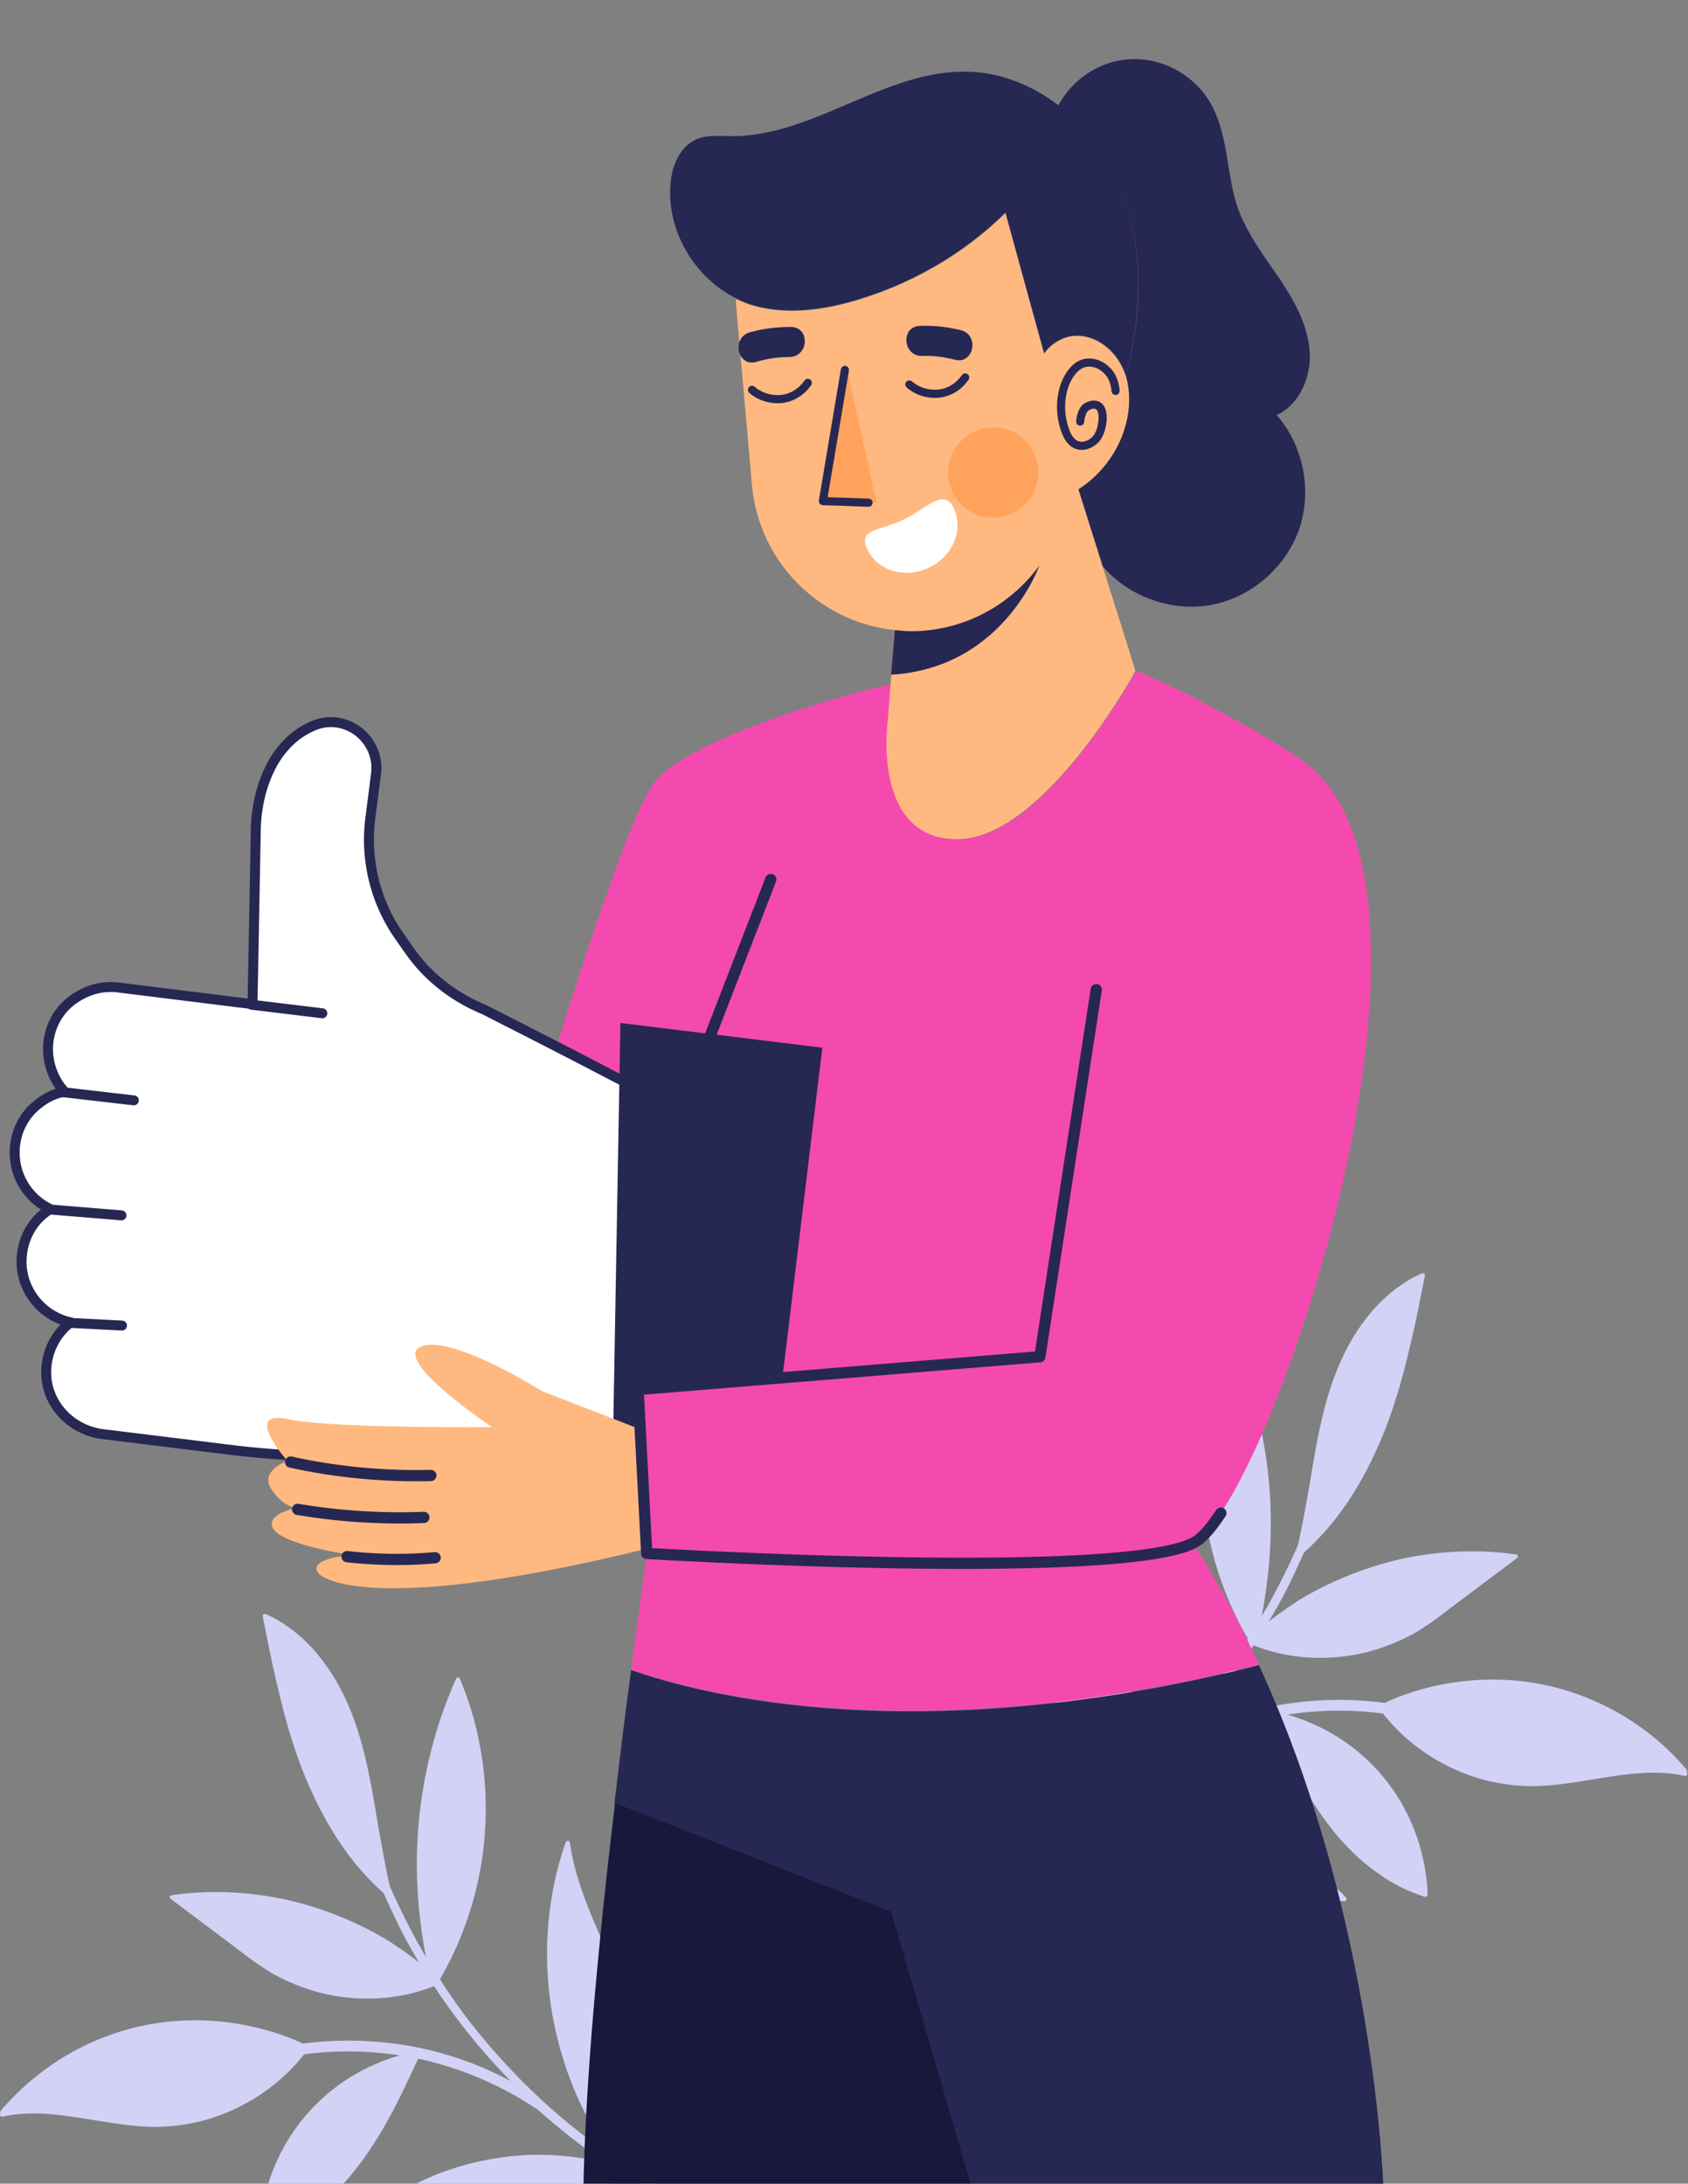 <svg width="334" height="432" viewBox="0 0 334 432" fill="none" xmlns="http://www.w3.org/2000/svg"><rect x="0" y="0" width="334" height="432" fill="#808080" stroke="none"/><g clip-path="url(#clip0_283_580)"><path d="M333.382 351.336c-4.782-1.063-9.67-.638-14.559.106-4.25.638-8.501 1.489-12.858 1.808-4.145.319-8.395-.107-12.433-1.17-7.758-2.126-14.878-6.698-19.872-13.078-6.27-.851-12.753-.744-18.916.213 2.975.85 5.738 2.02 8.395 3.508a37.821 37.821 0 0114.134 13.929 39.113 39.113 0 015.207 18.182c0 .212-.319.531-.532.425-3.294-1.063-6.376-2.552-9.139-4.572-5.101-3.509-9.245-8.293-12.539-13.397-3.613-5.423-6.376-11.377-9.139-17.331v-.106a67.743 67.743 0 00-23.698 10.101l-2.232 1.913c-3.613 3.084-7.438 6.061-11.477 8.719a53.25 53.25 0 019.883-1.595c7.864-.531 15.834.745 23.167 3.509 7.332 2.871 14.027 7.23 19.553 12.865.213.213.106.745-.319.745-4.888-.107-9.67-.213-14.558-.319-4.251-.107-8.608-.107-12.859-.319-4.144-.213-8.289-.638-12.327-1.808-6.164-1.807-12.008-5.741-14.665-11.696-.106 0-.212.107-.319.107-8.182 5.316-16.896 9.569-26.142 12.865-1.062.319-1.487-1.276-.531-1.595 8.076-2.871 15.834-6.592 23.166-11.058.744-.425 1.488-.957 2.232-1.382-.531-4.572-1.169-9.144-1.381-13.716-.213-4.359-.107-8.719.531-12.972.637-4.359 1.913-8.399 3.507-12.546 3.188-8.081 7.332-15.842 8.501-24.561.106-.425.638-.425.85 0 1.701 4.785 2.763 9.782 3.295 14.779.956 8.931.106 18.182-2.445 26.794-2.019 7.124-5.313 13.929-9.564 20.096 4.357-2.977 8.608-6.38 12.54-9.889l.106-.106.106-.106c5.845-5.317 11.159-11.164 15.941-17.438 1.7-2.339 3.4-4.678 4.888-7.123a63.683 63.683 0 01-5.207-11.271c-2.763-7.762-4.038-15.949-3.826-24.242.213-8.187 1.913-16.374 5.101-23.923.106-.319.638-.319.744 0 1.807 4.146 3.401 8.399 4.569 12.865a90.537 90.537 0 013.189 23.817c0 6.167-.638 12.334-1.807 18.394 2.657-4.465 4.995-9.144 7.12-13.928.956-3.934 1.594-7.975 2.338-12.015 1.488-8.825 2.869-17.863 6.907-26.05 3.295-6.698 8.395-12.759 15.303-15.842.319-.107.744.106.637.425-.956 4.678-1.806 9.357-2.975 14.035-1.807 7.868-4.145 15.63-7.758 22.86-3.294 6.698-7.545 12.865-13.177 17.862-.956 2.127-1.913 4.147-2.869 6.167a103.832 103.832 0 01-4.145 7.549c2.02-1.594 4.039-2.977 6.164-4.359 6.376-3.828 13.39-6.592 20.722-8.187 7.226-1.488 14.771-1.807 22.104-.744.425.106.425.638.106.744l-12.327 9.25c-3.082 2.34-6.163 4.785-9.67 6.486-3.082 1.489-6.376 2.658-9.777 3.296-6.801 1.276-13.921.745-20.297-1.807-4.463 6.805-9.564 13.078-15.196 18.819 1.806-.957 3.719-1.914 5.738-2.764 4.357-1.808 8.82-3.19 13.39-4.04a69.452 69.452 0 0121.997-.638c4.145-1.914 8.502-3.19 13.071-3.934 8.502-1.383 17.322-.638 25.398 2.339 8.183 2.977 15.622 8.08 21.254 14.779.319.851.106 1.382-.319 1.276zM.444 418.746c4.782-1.063 9.67-.638 14.559.106 4.25.638 8.501 1.489 12.858 1.808 4.145.319 8.396-.106 12.434-1.17 7.757-2.126 14.877-6.698 19.872-13.078 6.27-.85 12.752-.744 18.915.213a38.916 38.916 0 00-8.395 3.509 37.817 37.817 0 00-14.133 13.928 39.11 39.11 0 00-5.207 18.182c0 .213.318.532.53.425 3.295-1.063 6.377-2.551 9.14-4.572 5.1-3.508 9.245-8.293 12.54-13.397 3.613-5.422 6.376-11.376 9.139-17.331v-.106a67.757 67.757 0 0123.697 10.101l2.232 1.914c3.613 3.083 7.439 6.06 11.477 8.718a53.15 53.15 0 00-9.883-1.594c-7.864-.532-15.834.744-23.166 3.508-7.333 2.871-14.028 7.23-19.554 12.866-.212.212-.106.744.32.744 4.887-.106 9.67-.213 14.558-.319 4.25-.106 8.608-.106 12.858-.319 4.145-.213 8.289-.638 12.327-1.808 6.164-1.807 12.009-5.741 14.665-11.695.107 0 .213.106.319.106 8.183 5.316 16.897 9.569 26.142 12.865 1.063.319 1.488-1.276.531-1.595a121.07 121.07 0 01-23.06-11.057c-.744-.426-1.488-.957-2.231-1.383.531-4.572 1.168-9.144 1.381-13.716.213-4.359.106-8.718-.531-12.971-.638-4.253-1.913-8.4-3.507-12.547-3.188-8.08-7.333-15.842-8.502-24.561-.106-.425-.743-.425-.85 0-1.7 4.785-2.763 9.782-3.294 14.779-.956 8.932-.106 18.182 2.444 26.794 2.019 7.124 5.314 13.929 9.564 20.096-4.357-2.977-8.607-6.38-12.539-9.888l-.107-.107-.106-.106c-5.845-5.316-11.158-11.164-15.94-17.437-1.7-2.34-3.4-4.679-4.888-7.124 2.125-3.615 3.825-7.337 5.207-11.271 2.763-7.761 4.038-15.948 3.825-24.242-.212-8.187-1.912-16.374-5.1-23.923-.107-.319-.638-.319-.744 0-1.807 4.147-3.401 8.4-4.57 12.865a90.561 90.561 0 00-3.188 23.817c0 6.167.638 12.334 1.807 18.395-2.657-4.466-4.995-9.144-7.12-13.929-.957-3.934-1.594-7.975-2.338-12.015-1.488-8.825-2.87-17.863-6.908-26.05-3.294-6.698-8.395-12.759-15.302-15.842-.319-.106-.744.106-.638.425.957 4.679 1.807 9.357 2.976 14.035 1.806 7.868 4.144 15.63 7.757 22.86 3.294 6.699 7.545 12.865 13.177 17.863a348.099 348.099 0 002.87 6.167 104.439 104.439 0 004.144 7.549c-2.019-1.595-4.038-2.977-6.163-4.36a68.638 68.638 0 00-20.723-8.187c-7.226-1.488-14.77-1.807-22.103-.744-.425.106-.425.532-.107.744l12.327 9.251c3.082 2.339 6.164 4.784 9.67 6.486 3.083 1.488 6.377 2.658 9.778 3.296 6.8 1.275 13.92.744 20.297-1.808 4.463 6.805 9.564 13.078 15.196 18.82-1.807-.957-3.72-1.914-5.739-2.765-4.356-1.807-8.82-3.19-13.39-4.04a69.484 69.484 0 00-21.997-.638c-4.144-1.914-8.501-3.19-13.07-3.934-8.502-1.382-17.322-.638-25.399 2.339-8.182 2.977-15.515 8.081-21.253 14.779-.425.851-.213 1.276.212 1.276z" fill="#D2D2F7"/><path d="M236.04 305.297a188.817 188.817 0 0113.071 24.03c-67.48 17.012-109.987 5.954-124.227.956 4.888-37.213 9.776-67.304 9.776-67.304l-40.275-2.977s26.886-95.586 35.387-105.581c7.545-8.931 41.338-18.181 46.545-19.032l-.531 7.017s-3.401 23.817 13.815 23.605c17.215-.107 35.174-33.28 35.174-33.28 13.815 5.422 31.668 16.799 31.668 16.799L236.04 305.297z" fill="#F44AAF"/><path d="M273.765 433.738h-81.294l-16.259-55.608-54.622-21.478c1.063-8.931 2.125-17.863 3.294-26.262 14.134 4.997 56.641 16.055 124.227-.957 23.379 50.823 24.654 104.305 24.654 104.305z" fill="#272754"/><path d="M192.576 433.738h-77.15c.319-21.159 2.975-49.548 6.27-77.086l54.621 21.478 16.259 55.608z" fill="#18183D"/><path d="M152.513 173.985l-12.115 31.26" stroke="#272754" stroke-width="2.224" stroke-miterlimit="10" stroke-linecap="round" stroke-linejoin="round"/><path d="M139.017 222.044l-7.545 61.35-14.346 1.276-32.837 2.871a189.678 189.678 0 01-38.043-.638l-25.93-3.19c-5.95-.744-10.84-5.529-11.158-11.59-.212-4.253 1.7-8.08 4.676-10.419 0 0 .106 0 .106-.107-6.163-1.382-10.414-7.23-9.564-13.609.425-3.403 2.125-6.274 4.676-8.187.319-.213.531-.426.85-.638-4.676-2.233-7.545-7.231-6.907-12.653.425-3.403 2.125-6.273 4.675-8.187 1.488-1.17 3.188-2.02 5.101-2.339-2.338-2.552-3.613-6.167-3.188-9.889.425-3.402 2.126-6.273 4.676-8.187 2.55-1.914 5.738-2.977 9.139-2.551l26.567 3.296.637-33.812c0-2.658.32-5.21.957-7.762 2.019-7.549 5.951-11.483 10.202-13.397 2.338-1.063 4.782-1.063 6.907-.212 3.613 1.382 6.27 5.21 5.738 9.569l-1.168 9.144c-.957 8.081 1.062 16.268 5.738 22.966l2.02 2.871c3.612 5.21 8.82 9.25 14.77 11.696l11.477 5.848 7.227 3.721 24.547 12.759z" fill="#fff"/><path d="M139.017 222.044l-7.545 61.35-14.346 1.276-32.837 2.871a189.678 189.678 0 01-38.043-.638l-25.93-3.19c-5.95-.744-10.84-5.529-11.158-11.59-.212-4.253 1.7-8.08 4.676-10.419 0 0 .106 0 .106-.107-6.163-1.382-10.414-7.23-9.564-13.609.425-3.403 2.125-6.274 4.676-8.187.319-.213.531-.426.85-.638-4.676-2.233-7.545-7.231-6.907-12.653.425-3.403 2.125-6.273 4.675-8.187 1.488-1.17 3.188-2.02 5.101-2.339-2.338-2.552-3.613-6.167-3.188-9.889.425-3.402 2.126-6.273 4.676-8.187 2.55-1.914 5.738-2.977 9.139-2.551l26.567 3.296.637-33.812c0-2.658.32-5.21.957-7.762 2.019-7.549 5.951-11.483 10.202-13.397 2.338-1.063 4.782-1.063 6.907-.212 3.613 1.382 6.27 5.21 5.738 9.569l-1.168 9.144c-.957 8.081 1.062 16.268 5.738 22.966l2.02 2.871c3.612 5.21 8.82 9.25 14.77 11.696l11.477 5.848 7.227 3.721 24.547 12.759z" stroke="#272754" stroke-width="1.97" stroke-miterlimit="10" stroke-linecap="round" stroke-linejoin="round"/><path d="M122.758 202.374l39.957 4.891-10.733 88.782-30.818-3.722 1.594-89.951z" fill="#272754"/><path d="M49.752 198.759l14.027 1.701m-51.113 15.63l13.815 1.595M9.795 239.269l14.24 1.169m-10.201 21.266l10.308.531" stroke="#272754" stroke-width="1.97" stroke-miterlimit="10" stroke-linecap="round" stroke-linejoin="round"/><path d="M126.266 274.888l1.7 32.429s92.666 5.529 108.074-2.02c15.303-7.655 57.491-133.119 20.404-155.66-38.682-23.498-50.69 118.765-50.69 118.765l-79.488 6.486z" fill="#F44AAF"/><path d="M126.69 282.756l-19.447-7.549s-17.853-11.271-23.91-8.825c-6.164 2.445 14.027 15.949 14.027 15.949s-31.455.319-40.488-1.595c-9.033-1.914 0 8.293 0 8.293s-5.739 1.914-3.082 5.742c2.657 3.827 5.207 3.508 5.207 3.508s-5.526.851-5.207 3.403c.213 2.658 8.183 4.785 15.834 5.954 0 0-7.332.425-7.013 2.871.318 2.445 13.283 8.719 65.46-4.147l-1.381-23.604z" fill="#FFB980"/><path d="M57.51 289.242c9.139 2.02 18.49 2.871 27.736 2.658m-26.356 6.698a122.237 122.237 0 0024.974 1.595m-15.196 7.762c5.738.638 11.583.744 17.428.213m130.816-112.386l-11.158 72.62-79.488 6.486 1.7 32.429s92.666 5.529 108.074-2.02c1.594-.744 3.507-2.871 5.526-5.954" stroke="#272754" stroke-width="2.224" stroke-miterlimit="10" stroke-linecap="round" stroke-linejoin="round"/><path d="M224.669 132.731s-17.959 33.067-35.175 33.28c-17.215.106-13.815-23.605-13.815-23.605l.532-7.017.85-10.739c-14.771-1.488-26.886-13.397-28.267-28.601l-3.189-36.151.107-.744c.85.425 1.594.744 2.444 1.063 6.482 2.127 13.496 1.382 20.085-.425 11.476-3.19 22.21-9.25 30.711-17.65 2.55 9.25 5.101 18.5 7.651 27.857 1.382-2.02 3.826-3.509 6.27-3.509 3.613-.106 6.907 2.233 8.714 5.316.425.851.85 1.702 1.169 2.552.744 2.446.85 5.21.425 7.762-.956 5.954-4.676 11.483-9.777 14.78 1.594 5.103 3.188 10.1 4.782 15.204 2.126 6.805 4.357 13.716 6.483 20.627z" fill="#FFB980"/><path d="M222.757 74.252c-.319-.85-.638-1.808-1.169-2.552-1.807-3.083-5.101-5.422-8.714-5.316-2.444.106-4.888 1.488-6.27 3.509-2.55-9.25-5.101-18.501-7.651-27.858-8.501 8.4-19.235 14.46-30.711 17.65-6.589 1.808-13.603 2.552-20.085.426-.85-.32-1.7-.638-2.444-1.064-8.183-4.04-13.709-13.184-13.071-22.328.212-3.615 1.7-7.443 4.888-9.038 2.232-1.063 4.782-.744 7.333-.744 16.152 0 30.286-13.078 46.439-12.759 6.588.106 12.858 2.658 18.065 6.592a38.273 38.273 0 0111.902 15.098c5.207 12.121 4.782 25.837 1.488 38.384z" fill="#272754"/><path d="M252.618 82.12c5.314 6.06 7.014 14.885 4.463 22.541-2.656 7.549-9.457 13.503-17.321 14.992-7.864 1.488-16.472-1.595-21.573-7.656-1.594-5.103-3.188-10.101-4.782-15.204 5.101-3.296 8.821-8.719 9.777-14.78.425-2.551.319-5.316-.425-7.761 3.401-12.546 3.719-26.262-1.488-38.17-2.657-5.955-6.801-11.271-11.902-15.1 2.657-5.21 8.183-8.93 14.134-9.25 6.163-.425 12.433 2.871 15.727 8.188 3.932 6.38 3.295 14.354 5.739 21.371 1.806 4.891 4.995 9.144 7.97 13.503 2.976 4.36 5.632 9.038 6.164 14.248.531 4.997-1.701 10.845-6.483 13.078zm-75.556 42.53c1.063.106 2.126.213 3.188.213.957 0 1.913 0 2.763-.107 9.352-.85 17.428-5.741 22.635-12.865 0 0-7.12 20.308-29.33 21.584l.744-8.825zm4.993-60.18c2.763-.106 5.42.213 8.077.85 3.719.958 2.55 6.805-1.169 5.849-2.126-.532-4.251-.851-6.483-.745-3.825.106-4.357-5.848-.425-5.954zm-25.61.213c-2.763 0-5.419.319-8.076 1.063-3.719 1.063-2.444 6.911 1.275 5.848a22.259 22.259 0 016.483-.957c3.932 0 4.25-5.954.318-5.954z" fill="#272754"/><path d="M205.435 93.497c0 4.89-4.038 8.931-8.926 8.931-4.889 0-8.927-4.04-8.927-8.931 0-4.891 4.038-8.931 8.927-8.931 4.888-.107 8.926 3.933 8.926 8.93z" fill="#FFA25C"/><path d="M171.643 108.701c2.019 4.253 7.438 5.848 12.114 3.615 4.782-2.232 6.907-7.442 4.995-11.695-2.019-4.253-5.207-.107-9.883 2.126-4.782 2.339-9.246 1.808-7.226 5.954z" fill="#fff"/><path d="M173.449 99.451l-10.627-.319 4.464-27.432 6.163 27.751z" fill="#FFA25C"/><path d="M167.179 73.189l-4.357 25.943 9.033.319m48.882-22.116c-.106-1.488-.637-3.083-1.806-4.146-1.063-1.064-2.657-1.702-4.251-1.383-1.913.426-3.188 2.34-3.932 4.147-1.062 2.87-1.062 6.167 0 9.144.425 1.276 1.169 2.552 2.444 2.977 1.276.425 2.763-.212 3.72-1.276.85-1.063 1.169-2.552 1.275-3.934 0-.957-.106-2.02-.85-2.552-.744-.531-1.913-.212-2.657.426-.637.744-.85 1.7-.956 2.658m-64.929-6.273c1.594 1.382 3.719 2.02 5.845 1.807 2.125-.212 4.038-1.488 5.207-3.19m20.085.32c1.594 1.382 3.719 2.02 5.844 1.807 2.126-.213 4.039-1.489 5.208-3.19" stroke="#272754" stroke-width="1.607" stroke-miterlimit="10" stroke-linecap="round" stroke-linejoin="round"/></g><defs><clipPath id="clip0_283_580"><path fill="#fff" d="M0 0h334v432H0z"/></clipPath></defs></svg>